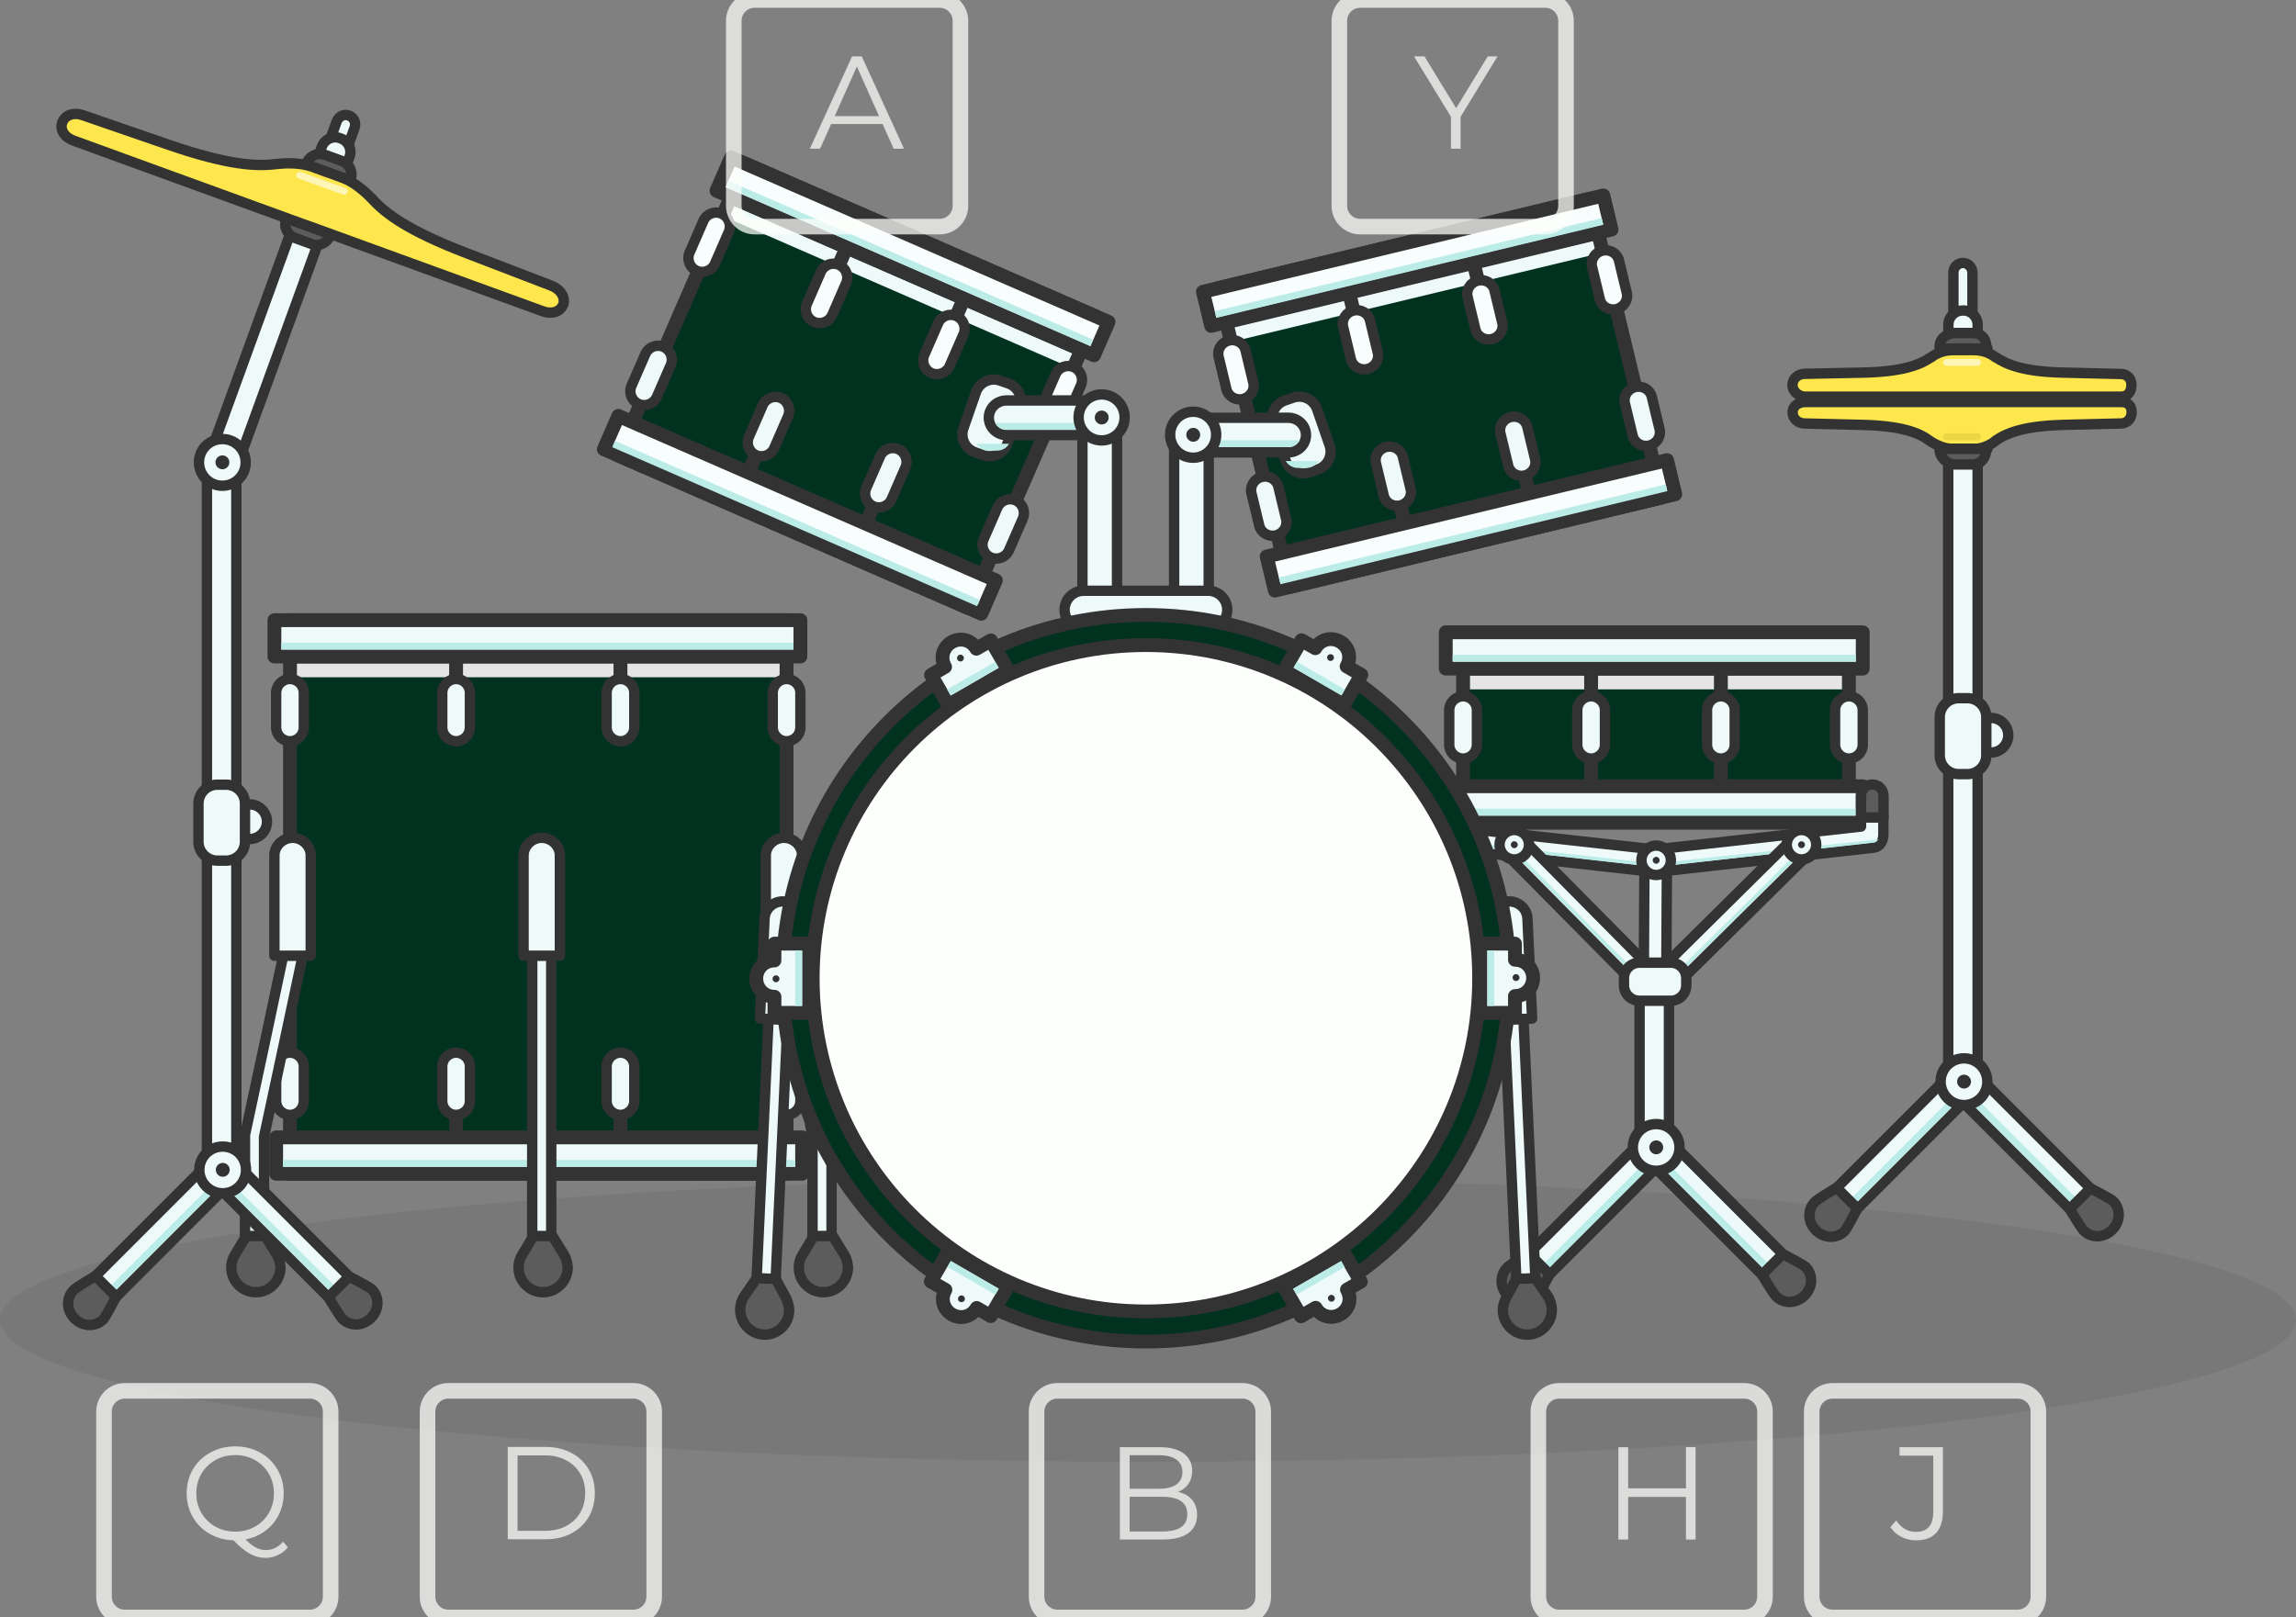 <svg width="1327" height="935" viewBox="0 0 1327 935" fill="none" xmlns="http://www.w3.org/2000/svg">
<rect x="0" y="0" width="1327" height="935" fill="#808080" stroke="none"/>
<g id="Drums">
<g id="Group">
<path id="Drum-Shadow" opacity="0.1" d="M1327 763C1327 808.345 1029.98 845 663.5 845C297.124 845 0 808.245 0 763C0 717.656 297.018 681 663.5 681C1029.88 680.9 1327 717.656 1327 763Z" fill="#333333"/>
<g id="Snare">
<g id="Snare-Drum">
<path id="Vector" d="M1068.6 365.5H845.6V475.5H1068.6V365.5Z" fill="#013220" stroke="#333333" stroke-width="8" stroke-miterlimit="10" stroke-linecap="round" stroke-linejoin="round"/>
<path id="Vector_2" d="M1064.6 394.5H849.6" stroke="#E5E5E5" stroke-width="8" stroke-miterlimit="10"/>
<g id="Group_2">
<path id="Vector_3" d="M853.6 430.5C853.6 434.9 850 438.5 845.6 438.5C841.2 438.5 837.6 434.9 837.6 430.5V410.5C837.6 406.1 841.2 402.5 845.6 402.5C850 402.5 853.6 406.1 853.6 410.5V430.5Z" fill="#EEFAF9" stroke="#333333" stroke-width="6" stroke-miterlimit="10" stroke-linecap="round" stroke-linejoin="round"/>
<path id="Vector_4" d="M1076.6 430.5C1076.6 434.9 1073 438.5 1068.6 438.5C1064.2 438.5 1060.6 434.9 1060.6 430.5V410.5C1060.6 406.1 1064.2 402.5 1068.6 402.5C1073 402.5 1076.6 406.1 1076.6 410.5V430.5Z" fill="#EEFAF9" stroke="#333333" stroke-width="6" stroke-miterlimit="10" stroke-linecap="round" stroke-linejoin="round"/>
<g id="Group_3">
<path id="Vector_5" d="M919.6 451.5V438.5" stroke="#333333" stroke-width="8" stroke-miterlimit="10" stroke-linecap="round" stroke-linejoin="round"/>
<path id="Vector_6" d="M919.6 402.5V389.5" stroke="#333333" stroke-width="8" stroke-miterlimit="10" stroke-linecap="round" stroke-linejoin="round"/>
<path id="Vector_7" d="M927.6 430.5C927.6 434.9 924 438.5 919.6 438.5C915.2 438.5 911.6 434.9 911.6 430.5V410.5C911.6 406.1 915.2 402.5 919.6 402.5C924 402.5 927.6 406.1 927.6 410.5V430.5Z" fill="#EEFAF9" stroke="#333333" stroke-width="6" stroke-miterlimit="10" stroke-linecap="round" stroke-linejoin="round"/>
</g>
<g id="Group_4">
<path id="Vector_8" d="M994.6 451.5V438.5" stroke="#333333" stroke-width="8" stroke-miterlimit="10" stroke-linecap="round" stroke-linejoin="round"/>
<path id="Vector_9" d="M994.6 402.5V389.5" stroke="#333333" stroke-width="8" stroke-miterlimit="10" stroke-linecap="round" stroke-linejoin="round"/>
<path id="Vector_10" d="M1002.6 430.5C1002.6 434.9 999 438.5 994.6 438.5C990.2 438.5 986.6 434.9 986.6 430.5V410.5C986.6 406.1 990.2 402.5 994.6 402.5C999 402.5 1002.6 406.1 1002.6 410.5V430.5Z" fill="#EEFAF9" stroke="#333333" stroke-width="6" stroke-miterlimit="10" stroke-linecap="round" stroke-linejoin="round"/>
</g>
</g>
<path id="Vector_11" d="M1076.6 365.5H835.6V386.5H1076.6V365.5Z" fill="#EEFAF9" stroke="#333333" stroke-width="8" stroke-miterlimit="10" stroke-linecap="round" stroke-linejoin="round"/>
<path id="Vector_12" d="M1076.6 454.5H835.6V475.5H1076.6V454.5Z" fill="#EEFAF9" stroke="#333333" stroke-width="8" stroke-miterlimit="10" stroke-linecap="round" stroke-linejoin="round"/>
<path id="Vector_13" d="M839.6 380.5H1072.6" stroke="#BCECE8" stroke-width="4" stroke-miterlimit="10"/>
<path id="Vector_14" d="M839.6 469.5H1072.6" stroke="#BCECE8" stroke-width="4" stroke-miterlimit="10"/>
</g>
<g id="Snare-Stand">
<path id="Vector_15" d="M964.6 567.5H947.6V662.5H964.6V567.5Z" fill="#EEFAF9" stroke="#333333" stroke-width="6" stroke-miterlimit="10" stroke-linecap="round" stroke-linejoin="round"/>
<g id="Group_5">
<g id="Group_6">
<path id="Vector_16" d="M1030 736.5C1026.6 739.9 1021.2 739.8 1017.9 736.4L951.2 669.7C947.8 666.3 947.7 661 951.1 657.6C954.5 654.2 959.9 654.3 963.2 657.7L1029.9 724.4C1033.2 727.7 1033.3 733.1 1030 736.5Z" fill="#EEFAF9" stroke="#333333" stroke-width="6" stroke-miterlimit="10" stroke-linecap="round" stroke-linejoin="round"/>
<path id="Vector_17" d="M1022 733.3L954.8 666.1" stroke="#BCECE8" stroke-width="4" stroke-miterlimit="10"/>
<path id="Vector_18" d="M1030.4 724.9L1018.4 736.9C1018.4 736.9 1024.8 747.7 1026.4 749.3C1031.1 754 1038.3 753.6 1043 748.9C1047.7 744.2 1048.1 737 1043.5 732.3C1041.9 730.9 1030.4 724.9 1030.4 724.9Z" fill="#5C5C5C" stroke="#333333" stroke-width="6" stroke-miterlimit="10" stroke-linecap="round" stroke-linejoin="round"/>
</g>
<g id="Group_7">
<path id="Vector_19" d="M884.1 736.2C880.7 732.8 880.8 727.4 884.2 724.1L950.9 657.4C954.3 654 959.6 653.9 963 657.3C966.4 660.7 966.3 666.1 962.9 669.4L896.2 736.1C892.8 739.5 887.4 739.6 884.1 736.2Z" fill="#EEFAF9" stroke="#333333" stroke-width="6" stroke-miterlimit="10" stroke-linecap="round" stroke-linejoin="round"/>
<path id="Vector_20" d="M892.3 733.3L957.1 668.4" stroke="#BCECE8" stroke-width="4" stroke-miterlimit="10"/>
<path id="Vector_21" d="M895.6 736.6L883.6 724.6C883.6 724.6 872.8 731 871.2 732.6C866.5 737.3 866.9 744.5 871.6 749.2C876.3 753.9 883.5 754.3 888.2 749.7C889.6 748.2 895.6 736.6 895.6 736.6Z" fill="#5C5C5C" stroke="#333333" stroke-width="6" stroke-miterlimit="10" stroke-linecap="round" stroke-linejoin="round"/>
</g>
<g id="Group_8">
<path id="Vector_22" d="M943.7 663.3C943.7 655.8 949.7 649.8 957.2 649.8C964.7 649.8 970.7 655.8 970.7 663.3C970.7 670.8 964.7 676.8 957.2 676.8C949.7 676.8 943.7 670.7 943.7 663.3Z" fill="#EEFAF9" stroke="#333333" stroke-width="6" stroke-miterlimit="10" stroke-linecap="round" stroke-linejoin="round"/>
<path id="Vector_23" d="M959.6 660C957.8 658.7 955.3 659.1 954 660.9C952.7 662.7 953.1 665.2 954.9 666.5C956.7 667.8 959.2 667.4 960.5 665.6C961.8 663.8 961.4 661.3 959.6 660Z" fill="#333333"/>
</g>
</g>
<g id="Group_9">
<g id="Group_10">
<g id="Group_11">
<path id="Vector_24" d="M836.6 460.1C836.6 456.4 833.8 453.5 830.1 453.5C826.4 453.5 823.6 456.5 823.6 460.1V472.5H836.6V460.1Z" fill="#5C5C5C" stroke="#333333" stroke-width="6" stroke-miterlimit="10" stroke-linecap="round" stroke-linejoin="round"/>
<path id="Vector_25" d="M836.6 477.8V472.5H823.6V482.5C823.6 486.1 826.1 489.6 829.7 490L952 503.6L953.2 490.7L836.6 477.8Z" fill="#EEFAF9" stroke="#333333" stroke-width="6" stroke-miterlimit="10" stroke-linecap="round" stroke-linejoin="round"/>
<path id="Vector_26" d="M830.4 487.1L949.2 500.4L949.4 498.4L827.8 484.8C828.2 486 829.2 486.9 830.4 487.1Z" fill="#BCECE8"/>
</g>
<g id="Group_12">
<path id="Vector_27" d="M1088.6 472.5H1075.6V477.8L960.9 490.6L962.5 503.5L1083 490C1086.6 489.6 1088.5 486 1088.5 482.5V472.5H1088.6Z" fill="#EEFAF9" stroke="#333333" stroke-width="6" stroke-miterlimit="10" stroke-linecap="round" stroke-linejoin="round"/>
<path id="Vector_28" d="M965.1 498.2L965.3 500.2L1083.1 487.1C1084.2 487 1085 486.2 1085.6 485.2L965.1 498.2Z" fill="#BCECE8"/>
<path id="Vector_29" d="M1088.6 460.1C1088.6 456.4 1085.8 453.5 1082.1 453.5C1078.4 453.5 1075.6 456.5 1075.6 460.1V472.5H1088.6V460.1Z" fill="#5C5C5C" stroke="#333333" stroke-width="6" stroke-miterlimit="10" stroke-linecap="round" stroke-linejoin="round"/>
</g>
</g>
<g id="Group_13">
<g id="Group_14">
<path id="Vector_30" d="M963.436 497.554L950.436 497.48L950.007 572.48L963.007 572.554L963.436 497.554Z" fill="#EEFAF9" stroke="#333333" stroke-width="6" stroke-miterlimit="10" stroke-linecap="round" stroke-linejoin="round"/>
<path id="Vector_31" d="M957.2 505.8C961.894 505.8 965.7 501.994 965.7 497.3C965.7 492.606 961.894 488.8 957.2 488.8C952.506 488.8 948.7 492.606 948.7 497.3C948.7 501.994 952.506 505.8 957.2 505.8Z" fill="#EEFAF9" stroke="#333333" stroke-width="6" stroke-miterlimit="10" stroke-linecap="round" stroke-linejoin="round"/>
<path id="Vector_32" d="M957.2 499.3C958.305 499.3 959.2 498.405 959.2 497.3C959.2 496.195 958.305 495.3 957.2 495.3C956.095 495.3 955.2 496.195 955.2 497.3C955.2 498.405 956.095 499.3 957.2 499.3Z" fill="#333333"/>
</g>
<g id="Group_15">
<path id="Vector_33" d="M1045 485.1C1042.5 482.5 1038.4 482.5 1035.8 485L952 567.9L961.1 577.1L1044.9 494.2C1047.5 491.7 1047.5 487.6 1045 485.1Z" fill="#EEFAF9" stroke="#333333" stroke-width="6" stroke-miterlimit="10" stroke-linecap="round" stroke-linejoin="round"/>
<path id="Vector_34" d="M1035.5 497.5L970.8 561.5" stroke="#BCECE8" stroke-width="2" stroke-miterlimit="10"/>
<path id="Vector_35" d="M1041.2 496.8C1045.89 496.8 1049.7 492.994 1049.7 488.3C1049.7 483.606 1045.89 479.8 1041.2 479.8C1036.51 479.8 1032.7 483.606 1032.7 488.3C1032.7 492.994 1036.51 496.8 1041.2 496.8Z" fill="#EEFAF9" stroke="#333333" stroke-width="6" stroke-miterlimit="10" stroke-linecap="round" stroke-linejoin="round"/>
<path id="Vector_36" d="M1041.2 490.3C1042.3 490.3 1043.2 489.405 1043.2 488.3C1043.2 487.195 1042.3 486.3 1041.2 486.3C1040.1 486.3 1039.2 487.195 1039.2 488.3C1039.2 489.405 1040.1 490.3 1041.2 490.3Z" fill="#333333"/>
</g>
<g id="Group_16">
<path id="Vector_37" d="M870.3 484.1C867.7 486.6 867.7 490.7 870.2 493.3L953.1 577.1L962.3 568L879.4 484.2C877 481.6 872.9 481.6 870.3 484.1Z" fill="#EEFAF9" stroke="#333333" stroke-width="6" stroke-miterlimit="10" stroke-linecap="round" stroke-linejoin="round"/>
<path id="Vector_38" d="M874.4 491.5L943.7 561.5" stroke="#BCECE8" stroke-width="2" stroke-miterlimit="10"/>
<path id="Vector_39" d="M875.2 496.8C879.894 496.8 883.7 492.994 883.7 488.3C883.7 483.606 879.894 479.8 875.2 479.8C870.506 479.8 866.7 483.606 866.7 488.3C866.7 492.994 870.506 496.8 875.2 496.8Z" fill="#EEFAF9" stroke="#333333" stroke-width="6" stroke-miterlimit="10" stroke-linecap="round" stroke-linejoin="round"/>
<path id="Vector_40" d="M875.2 490.3C876.305 490.3 877.2 489.405 877.2 488.3C877.2 487.195 876.305 486.3 875.2 486.3C874.095 486.3 873.2 487.195 873.2 488.3C873.2 489.405 874.095 490.3 875.2 490.3Z" fill="#333333"/>
</g>
</g>
<path id="Vector_41" d="M974.6 569.6C974.6 574.5 970.6 578.5 965.7 578.5H947.5C942.6 578.5 938.6 574.5 938.6 569.6V565.4C938.6 560.5 942.6 556.5 947.5 556.5H965.7C970.6 556.5 974.6 560.5 974.6 565.4V569.6Z" fill="#EEFAF9" stroke="#333333" stroke-width="6" stroke-miterlimit="10" stroke-linecap="round" stroke-linejoin="round"/>
</g>
</g>
</g>
<g id="Floor-Tom">
<g id="Floor-Tom-Drum">
<path id="Vector_42" d="M454.6 358.5H167.6V678.5H454.6V358.5Z" fill="#013220" stroke="#333333" stroke-width="8" stroke-miterlimit="10" stroke-linecap="round" stroke-linejoin="round"/>
<path id="Vector_43" d="M450.6 387.5H171.6" stroke="#E5E5E5" stroke-width="8" stroke-miterlimit="10"/>
<g id="Group_17">
<g id="Group_18">
<path id="Vector_44" d="M175.6 420.5C175.6 424.9 172 428.5 167.6 428.5C163.2 428.5 159.6 424.9 159.6 420.5V400.5C159.6 396.1 163.2 392.5 167.6 392.5C172 392.5 175.6 396.1 175.6 400.5V420.5Z" fill="#EEFAF9" stroke="#333333" stroke-width="6" stroke-miterlimit="10" stroke-linecap="round" stroke-linejoin="round"/>
<path id="Vector_45" d="M462.6 420.5C462.6 424.9 459 428.5 454.6 428.5C450.2 428.5 446.6 424.9 446.6 420.5V400.5C446.6 396.1 450.2 392.5 454.6 392.5C459 392.5 462.6 396.1 462.6 400.5V420.5Z" fill="#EEFAF9" stroke="#333333" stroke-width="6" stroke-miterlimit="10" stroke-linecap="round" stroke-linejoin="round"/>
<g id="Group_19">
<path id="Vector_46" d="M263.6 392.5V379.5" stroke="#333333" stroke-width="8" stroke-miterlimit="10" stroke-linecap="round" stroke-linejoin="round"/>
<path id="Vector_47" d="M271.6 420.5C271.6 424.9 268 428.5 263.6 428.5C259.2 428.5 255.6 424.9 255.6 420.5V400.5C255.6 396.1 259.2 392.5 263.6 392.5C268 392.5 271.6 396.1 271.6 400.5V420.5Z" fill="#EEFAF9" stroke="#333333" stroke-width="6" stroke-miterlimit="10" stroke-linecap="round" stroke-linejoin="round"/>
</g>
<g id="Group_20">
<path id="Vector_48" d="M358.6 392.5V379.5" stroke="#333333" stroke-width="8" stroke-miterlimit="10" stroke-linecap="round" stroke-linejoin="round"/>
<path id="Vector_49" d="M366.6 420.5C366.6 424.9 363 428.5 358.6 428.5C354.2 428.5 350.6 424.9 350.6 420.5V400.5C350.6 396.1 354.2 392.5 358.6 392.5C363 392.5 366.6 396.1 366.6 400.5V420.5Z" fill="#EEFAF9" stroke="#333333" stroke-width="6" stroke-miterlimit="10" stroke-linecap="round" stroke-linejoin="round"/>
</g>
</g>
<path id="Vector_50" d="M462.6 358.5H158.6V379.5H462.6V358.5Z" fill="#EEFAF9" stroke="#333333" stroke-width="8" stroke-miterlimit="10" stroke-linecap="round" stroke-linejoin="round"/>
<path id="Vector_51" d="M162.6 373.5H458.6" stroke="#BCECE8" stroke-width="4" stroke-miterlimit="10"/>
</g>
<g id="Group_21">
<g id="Group_22">
<path id="Vector_52" d="M462.6 636.5C462.6 640.9 459 644.5 454.6 644.5C450.2 644.5 446.6 640.9 446.6 636.5V616.5C446.6 612.1 450.2 608.5 454.6 608.5C459 608.5 462.6 612.1 462.6 616.5V636.5Z" fill="#EEFAF9" stroke="#333333" stroke-width="6" stroke-miterlimit="10" stroke-linecap="round" stroke-linejoin="round"/>
<path id="Vector_53" d="M175.6 636.5C175.6 640.9 172 644.5 167.6 644.5C163.2 644.5 159.6 640.9 159.6 636.5V616.5C159.6 612.1 163.2 608.5 167.6 608.5C172 608.5 175.6 612.1 175.6 616.5V636.5Z" fill="#EEFAF9" stroke="#333333" stroke-width="6" stroke-miterlimit="10" stroke-linecap="round" stroke-linejoin="round"/>
<g id="Group_23">
<path id="Vector_54" d="M358.6 644.5V657.5" stroke="#333333" stroke-width="8" stroke-miterlimit="10" stroke-linecap="round" stroke-linejoin="round"/>
<path id="Vector_55" d="M366.6 636.5C366.6 640.9 363 644.5 358.6 644.5C354.2 644.5 350.6 640.9 350.6 636.5V616.5C350.6 612.1 354.2 608.5 358.6 608.5C363 608.5 366.6 612.1 366.6 616.5V636.5Z" fill="#EEFAF9" stroke="#333333" stroke-width="6" stroke-miterlimit="10" stroke-linecap="round" stroke-linejoin="round"/>
</g>
<g id="Group_24">
<path id="Vector_56" d="M263.6 644.5V657.5" stroke="#333333" stroke-width="8" stroke-miterlimit="10" stroke-linecap="round" stroke-linejoin="round"/>
<path id="Vector_57" d="M271.6 636.5C271.6 640.9 268 644.5 263.6 644.5C259.2 644.5 255.6 640.9 255.6 636.5V616.5C255.6 612.1 259.2 608.5 263.6 608.5C268 608.5 271.6 612.1 271.6 616.5V636.5Z" fill="#EEFAF9" stroke="#333333" stroke-width="6" stroke-miterlimit="10" stroke-linecap="round" stroke-linejoin="round"/>
</g>
</g>
<path id="Vector_58" d="M463.6 657.5H159.6V678.5H463.6V657.5Z" fill="#EEFAF9" stroke="#333333" stroke-width="8" stroke-miterlimit="10" stroke-linecap="round" stroke-linejoin="round"/>
<path id="Vector_59" d="M163.6 672.5H459.6" stroke="#BCECE8" stroke-width="4" stroke-miterlimit="10"/>
</g>
</g>
<g id="Floor-Tom-Legs">
<g id="Group_25">
<path id="Vector_60" d="M152.9 603.3L141.6 656V732.2C141.6 735.3 144 737.9 147.1 737.9C150.2 737.9 152.6 735.4 152.6 732.2V657.2L163.9 604.5L175.1 551.8L178.7 535.2L167.8 533L152.9 603.3Z" fill="#EEFAF9" stroke="#333333" stroke-width="6" stroke-miterlimit="10" stroke-linecap="round" stroke-linejoin="round"/>
<path id="Vector_61" d="M160.1 725.5L153.3 714.5H142.3L135.7 725.5C134.4 727.5 133.7 730.1 133.7 732.8C133.7 740.6 140 747 147.9 747C155.8 747 162.1 740.4 162.1 732.6C161.9 730.1 161.3 727.5 160.1 725.5Z" fill="#5C5C5C" stroke="#333333" stroke-width="6" stroke-miterlimit="10" stroke-linecap="round" stroke-linejoin="round"/>
<path id="Vector_62" d="M179.6 494.5C179.6 488.9 174.7 484.3 169.1 484.3C163.5 484.3 158.6 488.9 158.6 494.5V552.5H179.6V494.5Z" fill="#EEFAF9" stroke="#333333" stroke-width="6" stroke-miterlimit="10" stroke-linecap="round" stroke-linejoin="round"/>
</g>
<g id="Group_26">
<path id="Vector_63" d="M307.6 732.2C307.6 735.3 310 737.9 313.1 737.9C316.2 737.9 318.6 735.4 318.6 732.2V550.5H307.6V732.2Z" fill="#EEFAF9" stroke="#333333" stroke-width="6" stroke-miterlimit="10" stroke-linecap="round" stroke-linejoin="round"/>
<path id="Vector_64" d="M326.1 725.5L319.3 714.5H308.3L301.7 725.5C300.4 727.5 299.7 730.1 299.7 732.8C299.7 740.6 306 747 313.9 747C321.8 747 328.1 740.4 328.1 732.6C327.9 730.1 327.3 727.5 326.1 725.5Z" fill="#5C5C5C" stroke="#333333" stroke-width="6" stroke-miterlimit="10" stroke-linecap="round" stroke-linejoin="round"/>
<path id="Vector_65" d="M323.6 494.5C323.6 488.9 318.7 484.3 313.1 484.3C307.5 484.3 302.6 488.9 302.6 494.5V552.5H323.6V494.5Z" fill="#EEFAF9" stroke="#333333" stroke-width="6" stroke-miterlimit="10" stroke-linecap="round" stroke-linejoin="round"/>
</g>
<g id="Group_27">
<path id="Vector_66" d="M470.2 603.3L456 532.8L445.3 535L448.7 551.6L459.2 604.3L469.6 657V732C469.6 735.1 472 737.7 475.1 737.7C478.2 737.7 480.6 735.2 480.6 732V655.8L470.2 603.3Z" fill="#EEFAF9" stroke="#333333" stroke-width="6" stroke-miterlimit="10" stroke-linecap="round" stroke-linejoin="round"/>
<path id="Vector_67" d="M488.1 725.5L481.3 714.5H470.3L463.7 725.5C462.4 727.5 461.7 730.1 461.7 732.8C461.7 740.6 468 747 475.9 747C483.8 747 490.1 740.4 490.1 732.6C489.9 730.1 489.3 727.5 488.1 725.5Z" fill="#5C5C5C" stroke="#333333" stroke-width="6" stroke-miterlimit="10" stroke-linecap="round" stroke-linejoin="round"/>
<path id="Vector_68" d="M442.6 494.5C442.6 488.9 447.5 484.3 453.1 484.3C458.7 484.3 463.6 488.9 463.6 494.5V552.5H442.6V494.5Z" fill="#EEFAF9" stroke="#333333" stroke-width="6" stroke-miterlimit="10" stroke-linecap="round" stroke-linejoin="round"/>
</g>
</g>
</g>
<g id="Hi-Hat">
<g id="Hi-Hat-Stand-Top">
<path id="Vector_69" d="M1140 275.5V157.7C1140 154.6 1137.6 152 1134.5 152C1131.4 152 1129 154.5 1129 157.7V275.5H1140Z" fill="#EEFAF9" stroke="#333333" stroke-width="6" stroke-miterlimit="10" stroke-linecap="round" stroke-linejoin="round"/>
<path id="Vector_70" d="M1143 425.3C1143 429.9 1139.3 433.5 1134.8 433.5H1134.3C1129.7 433.5 1126.1 429.8 1126.1 425.3V187.7C1126.1 183.1 1129.8 179.5 1134.3 179.5H1134.8C1139.4 179.5 1143 183.2 1143 187.7V425.3Z" fill="#EEFAF9" stroke="#333333" stroke-width="6" stroke-miterlimit="10" stroke-linecap="round" stroke-linejoin="round"/>
<path id="Vector_71" d="M1140 226.5H1129V304.5H1140V226.5Z" fill="#BCECE8"/>
<path id="Vector_72" d="M1148.7 201.5C1148.7 200.5 1148 200.9 1148 200.8V200.3C1148 195.7 1145 192.5 1140.4 192.5H1129.9C1125.3 192.5 1121 195.7 1121 200.3V200.8C1121 200.9 1121.7 200.5 1121.7 201.5H1148.7Z" fill="#5C5C5C" stroke="#333333" stroke-width="6" stroke-miterlimit="10" stroke-linecap="round" stroke-linejoin="round"/>
<g id="Hi-Hat-Top">
<path id="Vector_73" d="M1225.8 216.2L1192.8 215.4C1169.8 214.9 1160 210.9 1153.3 206.4L1153.4 206.6C1149.9 203.8 1145.5 202.4 1140.7 202.4C1139.2 202.4 1134.8 202.4 1134.8 202.4C1134.8 202.4 1130.4 202.4 1128.9 202.4C1124.1 202.4 1119.6 203.8 1116.1 206.6V206.5C1109.5 211 1099.5 214.9 1076.5 215.4L1043 216.1C1039.3 216.1 1036 218.8 1036 222.5V222.6C1036 226.3 1039.6 229.3 1043.3 229.3H1134.7H1226.1C1229.8 229.3 1231.9 226.3 1231.9 222.6V222.5C1232 219 1229.5 216.2 1225.8 216.2Z" fill="#FDE74C" stroke="#333333" stroke-width="6" stroke-miterlimit="10" stroke-linecap="round" stroke-linejoin="round"/>
<path id="Vector_74" d="M1125 209.5H1143" stroke="#FEF5B7" stroke-width="4" stroke-miterlimit="10" stroke-linecap="round" stroke-linejoin="round"/>
</g>
</g>
<g id="Hi-Hat-Bottom">
<path id="Vector_75" d="M1043 244.8L1075.8 245.6C1098.8 246.1 1109 250.1 1115 254.6C1119 257.4 1124 259.5 1128.8 259.5C1130.3 259.5 1134.7 259.5 1134.7 259.5C1134.7 259.5 1139.1 259.5 1140.6 259.5C1145.4 259.5 1149.9 257.6 1153.4 254.8V254.7C1160 250.2 1170 246.2 1193 245.6L1225.8 244.8C1229.5 244.8 1232 242 1232 238.3V238.2C1232 234.5 1229.8 232.4 1226.2 232.4H1134.8H1043.4C1039.7 232.4 1036.1 234.5 1036.1 238.2V238.3C1036 242.1 1039.3 244.8 1043 244.8Z" fill="#FDE74C" stroke="#333333" stroke-width="6" stroke-miterlimit="10" stroke-linecap="round" stroke-linejoin="round"/>
<path id="Vector_76" opacity="0.3" d="M1125 252.5H1143" stroke="#BEAD39" stroke-width="4" stroke-miterlimit="10" stroke-linecap="round" stroke-linejoin="round"/>
</g>
<g id="Hi-Hat-Stand">
<path id="Vector_77" d="M1143 259.5H1126V626.5H1143V259.5Z" fill="#EEFAF9" stroke="#333333" stroke-width="6" stroke-miterlimit="10" stroke-linecap="round" stroke-linejoin="round"/>
<g id="Group_28">
<g id="Group_29">
<path id="Vector_78" d="M1207.8 698.5C1204.4 701.9 1199 701.8 1195.7 698.4L1129 631.7C1125.6 628.3 1125.5 623 1128.9 619.6C1132.3 616.2 1137.7 616.3 1141 619.7L1207.7 686.4C1211.1 689.7 1211.2 695.1 1207.8 698.5Z" fill="#EEFAF9" stroke="#333333" stroke-width="6" stroke-miterlimit="10" stroke-linecap="round" stroke-linejoin="round"/>
<path id="Vector_79" d="M1199.9 695.3L1132.7 628.1" stroke="#BCECE8" stroke-width="4" stroke-miterlimit="10"/>
<path id="Vector_80" d="M1208.2 686.9L1196.2 698.9C1196.2 698.9 1202.6 709.7 1204.2 711.3C1208.9 716 1216.1 715.6 1220.8 710.9C1225.5 706.2 1225.9 699 1221.3 694.3C1219.8 692.9 1208.2 686.9 1208.2 686.9Z" fill="#5C5C5C" stroke="#333333" stroke-width="6" stroke-miterlimit="10" stroke-linecap="round" stroke-linejoin="round"/>
</g>
<g id="Group_30">
<path id="Vector_81" d="M1062 698.2C1058.6 694.8 1058.7 689.4 1062.1 686.1L1128.8 619.4C1132.2 616 1137.5 615.9 1140.9 619.3C1144.3 622.7 1144.2 628.1 1140.8 631.4L1074.1 698.1C1070.7 701.5 1065.3 701.6 1062 698.2Z" fill="#EEFAF9" stroke="#333333" stroke-width="6" stroke-miterlimit="10" stroke-linecap="round" stroke-linejoin="round"/>
<path id="Vector_82" d="M1070.2 695.3L1135 630.4" stroke="#BCECE8" stroke-width="4" stroke-miterlimit="10"/>
<path id="Vector_83" d="M1073.5 698.6L1061.5 686.6C1061.5 686.6 1050.7 693 1049.1 694.6C1044.4 699.3 1044.8 706.5 1049.5 711.2C1054.2 715.9 1061.4 716.3 1066.1 711.7C1067.5 710.2 1073.5 698.6 1073.5 698.6Z" fill="#5C5C5C" stroke="#333333" stroke-width="6" stroke-miterlimit="10" stroke-linecap="round" stroke-linejoin="round"/>
</g>
<g id="Group_31">
<path id="Vector_84" d="M1121.6 625.3C1121.6 617.8 1127.6 611.8 1135.1 611.8C1142.6 611.8 1148.6 617.8 1148.6 625.3C1148.6 632.8 1142.6 638.8 1135.1 638.8C1127.6 638.8 1121.6 632.7 1121.6 625.3Z" fill="#EEFAF9" stroke="#333333" stroke-width="6" stroke-miterlimit="10" stroke-linecap="round" stroke-linejoin="round"/>
<path id="Vector_85" d="M1137.5 622C1135.7 620.7 1133.2 621.1 1131.9 622.9C1130.6 624.7 1131 627.2 1132.8 628.5C1134.6 629.8 1137.1 629.4 1138.4 627.6C1139.7 625.8 1139.3 623.3 1137.5 622Z" fill="#333333"/>
</g>
</g>
<g id="Group_32">
<path id="Vector_86" d="M1150.7 435C1156.22 435 1160.7 430.523 1160.7 425C1160.7 419.477 1156.22 415 1150.7 415C1145.18 415 1140.7 419.477 1140.7 425C1140.7 430.523 1145.18 435 1150.7 435Z" fill="#EEFAF9" stroke="#333333" stroke-width="6" stroke-miterlimit="10" stroke-linecap="round" stroke-linejoin="round"/>
<path id="Vector_87" d="M1148 436.6C1148 442.6 1143.1 447.5 1137.1 447.5H1132C1126 447.5 1121.1 442.6 1121.1 436.6V414.5C1121.1 408.5 1126 403.6 1132 403.6H1137.1C1143.1 403.6 1148 408.5 1148 414.5V436.6Z" fill="#EEFAF9" stroke="#333333" stroke-width="6" stroke-miterlimit="10" stroke-linecap="round" stroke-linejoin="round"/>
</g>
<path id="Vector_88" d="M1121.7 259.5C1121.7 259.5 1121 259.2 1121 259.3V259.8C1121 264.4 1125.4 268.5 1129.9 268.5H1140.4C1145 268.5 1148 264.3 1148 259.8V259.3C1148 259.2 1148.7 259.5 1148.7 259.5H1121.7Z" fill="#5C5C5C" stroke="#333333" stroke-width="6" stroke-miterlimit="10" stroke-linecap="round" stroke-linejoin="round"/>
</g>
</g>
<g id="Main-Kit">
<g id="Toms">
<g id="Tom-Rack">
<path id="Vector_89" d="M635.6 241.3C641.2 241.3 645.6 245.9 645.6 251.5V352.5C645.6 358.5 625.6 358.5 625.6 352.5V251.5C625.6 245.9 630 241.3 635.6 241.3Z" fill="#EEFAF9" stroke="#333333" stroke-width="6" stroke-miterlimit="10" stroke-linecap="round" stroke-linejoin="round"/>
<path id="Vector_90" d="M678.6 352.5V251.5C678.6 245.9 683 241.3 688.6 241.3C694.2 241.3 698.6 245.9 698.6 251.5V352.5C698.6 358.1 678.6 358.1 678.6 352.5Z" fill="#EEFAF9" stroke="#333333" stroke-width="6" stroke-miterlimit="10" stroke-linecap="round" stroke-linejoin="round"/>
<path id="Vector_91" d="M709.3 352.5C709.3 358.6 704.4 363.5 698.3 363.5H626.3C620.2 363.5 615.3 358.6 615.3 352.5C615.3 346.4 620.2 341.5 626.3 341.5H698.3C704.4 341.5 709.3 346.4 709.3 352.5Z" fill="#EEFAF9" stroke="#333333" stroke-width="6" stroke-miterlimit="10" stroke-linecap="round" stroke-linejoin="round"/>
</g>
<g id="Tom-Left-All">
<g id="Tom-Left-Drum">
<path id="Vector_92" d="M633.362 182.9L430.771 94.596L357.25 263.27L559.842 351.574L633.362 182.9Z" fill="#013220" stroke="#333333" stroke-width="8" stroke-miterlimit="10" stroke-linecap="round" stroke-linejoin="round"/>
<path id="Vector_93" d="M422.85 122.779L618.108 207.886" stroke="#EEFAF9" stroke-width="8" stroke-miterlimit="10"/>
<g id="Group_33">
<g id="Group_34">
<path id="Vector_94" d="M413.214 152.395C411.455 156.429 406.717 158.291 402.683 156.532C398.65 154.774 396.788 150.036 398.546 146.002L406.538 127.668C408.296 123.635 413.034 121.773 417.068 123.531C421.101 125.289 422.963 130.028 421.205 134.061L413.214 152.395Z" fill="#F8FDFD" stroke="#333333" stroke-width="6" stroke-miterlimit="10" stroke-linecap="round" stroke-linejoin="round"/>
<path id="Vector_95" d="M616.722 241.099C614.964 245.133 610.225 246.994 606.192 245.236C602.158 243.478 600.296 238.74 602.055 234.706L610.046 216.372C611.804 212.338 616.543 210.477 620.576 212.235C624.61 213.993 626.471 218.732 624.713 222.765L616.722 241.099Z" fill="#F8FDFD" stroke="#333333" stroke-width="6" stroke-miterlimit="10" stroke-linecap="round" stroke-linejoin="round"/>
<g id="Group_35">
<path id="Vector_96" d="M484.904 153.099L490.098 141.182" stroke="#333333" stroke-width="8" stroke-miterlimit="10" stroke-linecap="round" stroke-linejoin="round"/>
<path id="Vector_97" d="M481.05 181.963C479.292 185.997 474.553 187.858 470.519 186.1C466.486 184.342 464.624 179.604 466.382 175.57L474.374 157.236C476.132 153.203 480.87 151.341 484.904 153.099C488.937 154.857 490.799 159.596 489.041 163.629L481.05 181.963Z" fill="#F8FDFD" stroke="#333333" stroke-width="6" stroke-miterlimit="10" stroke-linecap="round" stroke-linejoin="round"/>
</g>
<g id="Group_36">
<path id="Vector_98" d="M552.74 182.667L557.934 170.75" stroke="#333333" stroke-width="8" stroke-miterlimit="10" stroke-linecap="round" stroke-linejoin="round"/>
<path id="Vector_99" d="M548.886 211.531C547.128 215.565 542.389 217.426 538.356 215.668C534.322 213.91 532.46 209.172 534.218 205.138L542.21 186.804C543.968 182.771 548.706 180.909 552.74 182.667C556.773 184.425 558.635 189.164 556.877 193.197L548.886 211.531Z" fill="#F8FDFD" stroke="#333333" stroke-width="6" stroke-miterlimit="10" stroke-linecap="round" stroke-linejoin="round"/>
</g>
</g>
<path id="Vector_100" d="M640.696 186.097L422.52 91L414.129 110.251L632.305 205.348L640.696 186.097Z" fill="#F8FDFD" stroke="#333333" stroke-width="8" stroke-miterlimit="10" stroke-linecap="round" stroke-linejoin="round"/>
<path id="Vector_101" d="M631.036 198.249L420.194 106.349" stroke="#BCECE8" stroke-width="4" stroke-miterlimit="10"/>
</g>
<g id="Group_37">
<g id="Group_38">
<path id="Vector_102" d="M583.158 318.102C581.4 322.136 576.662 323.997 572.628 322.239C568.595 320.481 566.733 315.743 568.491 311.709L576.482 293.375C578.24 289.342 582.979 287.48 587.012 289.238C591.046 290.996 592.908 295.735 591.15 299.768L583.158 318.102Z" fill="#EEFAF9" stroke="#333333" stroke-width="6" stroke-miterlimit="10" stroke-linecap="round" stroke-linejoin="round"/>
<path id="Vector_103" d="M379.65 229.398C377.892 233.432 373.153 235.294 369.12 233.536C365.086 231.777 363.225 227.039 364.983 223.005L372.974 204.671C374.732 200.638 379.471 198.776 383.504 200.534C387.538 202.292 389.399 207.031 387.641 211.064L379.65 229.398Z" fill="#EEFAF9" stroke="#333333" stroke-width="6" stroke-miterlimit="10" stroke-linecap="round" stroke-linejoin="round"/>
<g id="Group_39">
<path id="Vector_104" d="M504.792 292.671L499.598 304.589" stroke="#333333" stroke-width="8" stroke-miterlimit="10" stroke-linecap="round" stroke-linejoin="round"/>
<path id="Vector_105" d="M515.322 288.534C513.564 292.568 508.825 294.43 504.792 292.671C500.758 290.913 498.897 286.175 500.655 282.141L508.646 263.807C510.404 259.774 515.143 257.912 519.176 259.67C523.21 261.428 525.072 266.167 523.313 270.2L515.322 288.534Z" fill="#EEFAF9" stroke="#333333" stroke-width="6" stroke-miterlimit="10" stroke-linecap="round" stroke-linejoin="round"/>
</g>
<g id="Group_40">
<path id="Vector_106" d="M436.956 263.103L431.762 275.021" stroke="#333333" stroke-width="8" stroke-miterlimit="10" stroke-linecap="round" stroke-linejoin="round"/>
<path id="Vector_107" d="M447.486 258.966C445.728 263 440.989 264.862 436.956 263.103C432.922 261.345 431.061 256.607 432.819 252.573L440.81 234.239C442.568 230.206 447.307 228.344 451.34 230.102C455.374 231.86 457.235 236.599 455.477 240.632L447.486 258.966Z" fill="#EEFAF9" stroke="#333333" stroke-width="6" stroke-miterlimit="10" stroke-linecap="round" stroke-linejoin="round"/>
</g>
</g>
<path id="Vector_108" d="M575.566 335.52L357.391 240.423L349 259.674L567.176 354.77L575.566 335.52Z" fill="#F8FDFD" stroke="#333333" stroke-width="8" stroke-miterlimit="10" stroke-linecap="round" stroke-linejoin="round"/>
<path id="Vector_109" d="M565.507 348.589L354.665 256.688" stroke="#BCECE8" stroke-width="4" stroke-miterlimit="10"/>
</g>
</g>
<g id="Group_41">
<path id="Vector_110" d="M582.226 256.404C580.256 262.071 574.019 265.09 568.352 263.12L563.534 261.446C557.867 259.476 554.847 253.238 556.818 247.571L564.074 226.696C566.044 221.029 572.281 218.01 577.949 219.98L582.766 221.654C588.433 223.624 591.453 229.862 589.483 235.529L582.226 256.404Z" fill="#EEFAF9" stroke="#333333" stroke-width="6" stroke-miterlimit="10" stroke-linecap="round" stroke-linejoin="round"/>
<path id="Vector_111" d="M583.2 256.5H564.3C565.7 258.9 568.2 260.5 571.2 260.5H576.3C579.3 260.5 581.9 258.9 583.2 256.5Z" fill="#BCECE8"/>
<path id="Vector_112" d="M581.8 251.5H635.6C641.6 251.5 646.3 247.1 646.3 241.5C646.3 235.9 642.2 231.5 636.6 231.5H636.7H581.7C576.1 231.5 571.5 235.9 571.5 241.5C571.6 247.1 576.1 251.5 581.8 251.5Z" fill="#EEFAF9" stroke="#333333" stroke-width="6" stroke-miterlimit="10" stroke-linecap="round" stroke-linejoin="round"/>
<path id="Vector_113" d="M643 244.5H575.2C576.3 246.9 578.8 248.5 581.7 248.5H636.1H636.2C639.4 248.5 641.9 246.9 643 244.5Z" fill="#BCECE8"/>
<path id="Vector_114" d="M636.7 254.6C644.045 254.6 650 248.645 650 241.3C650 233.955 644.045 228 636.7 228C629.355 228 623.4 233.955 623.4 241.3C623.4 248.645 629.355 254.6 636.7 254.6Z" fill="#EEFAF9" stroke="#333333" stroke-width="6" stroke-miterlimit="10" stroke-linecap="round" stroke-linejoin="round"/>
<path id="Vector_115" d="M639.1 238.1C637.3 236.8 634.8 237.2 633.5 239C632.2 240.8 632.6 243.3 634.4 244.6C636.2 245.9 638.7 245.5 640 243.7C641.3 241.9 640.9 239.4 639.1 238.1Z" fill="#333333"/>
</g>
</g>
<g id="Tom-Right-All">
<g id="Tom-Right-Drum">
<path id="Vector_116" d="M918.884 114.85L704.018 166.559L745.587 339.293L960.453 287.585L918.884 114.85Z" fill="#013220" stroke="#333333" stroke-width="8" stroke-miterlimit="10" stroke-linecap="round" stroke-linejoin="round"/>
<path id="Vector_117" d="M714.459 192.847L921.546 143.011" stroke="#EEFAF9" stroke-width="8" stroke-miterlimit="10"/>
<g id="Group_42">
<g id="Group_43">
<path id="Vector_118" d="M724.379 221.247C725.373 225.378 722.686 229.6 718.408 230.629C714.131 231.659 709.817 229.122 708.823 224.991L704.305 206.216C703.311 202.085 705.997 197.863 710.275 196.834C714.553 195.804 718.867 198.341 719.861 202.472L724.379 221.247Z" fill="#F8FDFD" stroke="#333333" stroke-width="6" stroke-miterlimit="10" stroke-linecap="round" stroke-linejoin="round"/>
<path id="Vector_119" d="M940.217 169.305C941.211 173.436 938.524 177.658 934.246 178.687C929.968 179.717 925.655 177.179 924.661 173.049L920.143 154.273C919.149 150.143 921.835 145.921 926.113 144.891C930.391 143.862 934.704 146.399 935.698 150.53L940.217 169.305Z" fill="#F8FDFD" stroke="#333333" stroke-width="6" stroke-miterlimit="10" stroke-linecap="round" stroke-linejoin="round"/>
<g id="Group_44">
<path id="Vector_120" d="M782.221 179.519L779.284 167.315" stroke="#333333" stroke-width="8" stroke-miterlimit="10" stroke-linecap="round" stroke-linejoin="round"/>
<path id="Vector_121" d="M796.325 203.933C797.319 208.064 794.632 212.286 790.354 213.315C786.076 214.345 781.763 211.807 780.769 207.677L776.251 188.901C775.257 184.771 777.943 180.549 782.221 179.519C786.499 178.49 790.812 181.027 791.807 185.158L796.325 203.933Z" fill="#F8FDFD" stroke="#333333" stroke-width="6" stroke-miterlimit="10" stroke-linecap="round" stroke-linejoin="round"/>
</g>
<g id="Group_45">
<path id="Vector_122" d="M854.167 162.205L851.23 150.001" stroke="#333333" stroke-width="8" stroke-miterlimit="10" stroke-linecap="round" stroke-linejoin="round"/>
<path id="Vector_123" d="M868.271 186.619C869.265 190.75 866.578 194.972 862.3 196.001C858.022 197.031 853.709 194.493 852.715 190.363L848.197 171.587C847.203 167.457 849.889 163.235 854.167 162.205C858.445 161.176 862.758 163.713 863.752 167.844L868.271 186.619Z" fill="#F8FDFD" stroke="#333333" stroke-width="6" stroke-miterlimit="10" stroke-linecap="round" stroke-linejoin="round"/>
</g>
</g>
<path id="Vector_124" d="M926.662 112.979L695.268 168.665L700.012 188.379L931.406 132.693L926.662 112.979Z" fill="#F8FDFD" stroke="#333333" stroke-width="8" stroke-miterlimit="10" stroke-linecap="round" stroke-linejoin="round"/>
<path id="Vector_125" d="M926.161 127.996L702.546 181.81" stroke="#BCECE8" stroke-width="4" stroke-miterlimit="10"/>
</g>
<g id="Group_46">
<g id="Group_47">
<path id="Vector_126" d="M959.194 248.162C960.188 252.293 957.501 256.515 953.224 257.544C948.946 258.574 944.632 256.036 943.638 251.906L939.12 233.13C938.126 229 940.813 224.778 945.09 223.748C949.368 222.719 953.682 225.256 954.676 229.387L959.194 248.162Z" fill="#EEFAF9" stroke="#333333" stroke-width="6" stroke-miterlimit="10" stroke-linecap="round" stroke-linejoin="round"/>
<path id="Vector_127" d="M743.356 300.104C744.35 304.235 741.664 308.457 737.386 309.486C733.108 310.516 728.794 307.979 727.8 303.848L723.282 285.073C722.288 280.942 724.975 276.72 729.253 275.691C733.53 274.661 737.844 277.198 738.838 281.329L743.356 300.104Z" fill="#EEFAF9" stroke="#333333" stroke-width="6" stroke-miterlimit="10" stroke-linecap="round" stroke-linejoin="round"/>
<g id="Group_48">
<path id="Vector_128" d="M881.278 274.858L884.215 287.062" stroke="#333333" stroke-width="8" stroke-miterlimit="10" stroke-linecap="round" stroke-linejoin="round"/>
<path id="Vector_129" d="M887.248 265.476C888.242 269.607 885.555 273.829 881.278 274.858C877 275.888 872.686 273.35 871.692 269.22L867.174 250.444C866.18 246.314 868.867 242.092 873.144 241.062C877.422 240.033 881.736 242.57 882.73 246.701L887.248 265.476Z" fill="#EEFAF9" stroke="#333333" stroke-width="6" stroke-miterlimit="10" stroke-linecap="round" stroke-linejoin="round"/>
</g>
<g id="Group_49">
<path id="Vector_130" d="M809.332 292.172L812.269 304.376" stroke="#333333" stroke-width="8" stroke-miterlimit="10" stroke-linecap="round" stroke-linejoin="round"/>
<path id="Vector_131" d="M815.302 282.79C816.296 286.921 813.61 291.143 809.332 292.172C805.054 293.202 800.74 290.665 799.746 286.534L795.228 267.758C794.234 263.628 796.921 259.406 801.199 258.376C805.476 257.347 809.79 259.884 810.784 264.015L815.302 282.79Z" fill="#EEFAF9" stroke="#333333" stroke-width="6" stroke-miterlimit="10" stroke-linecap="round" stroke-linejoin="round"/>
</g>
</g>
<path id="Vector_132" d="M963.487 265.999L732.093 321.685L736.837 341.399L968.231 285.713L963.487 265.999Z" fill="#F8FDFD" stroke="#333333" stroke-width="8" stroke-miterlimit="10" stroke-linecap="round" stroke-linejoin="round"/>
<path id="Vector_133" d="M963.212 281.955L739.597 335.769" stroke="#BCECE8" stroke-width="4" stroke-miterlimit="10"/>
</g>
</g>
<g id="Group_50">
<path id="Vector_134" d="M761.252 236.612C759.291 230.941 753.059 227.911 747.389 229.871L742.568 231.538C736.898 233.498 733.868 239.73 735.828 245.401L743.048 266.288C745.009 271.959 751.241 274.989 756.911 273.029L761.732 271.362C767.402 269.402 770.432 263.17 768.472 257.499L761.252 236.612Z" fill="#EEFAF9" stroke="#333333" stroke-width="6" stroke-miterlimit="10" stroke-linecap="round" stroke-linejoin="round"/>
<path id="Vector_135" d="M743.1 266.5H762C760.6 268.9 758.1 270.5 755.1 270.5H750C747.1 270.5 744.5 268.9 743.1 266.5Z" fill="#BCECE8"/>
<path id="Vector_136" d="M744.6 261.5H689.6C683.6 261.5 679.4 257.1 679.4 251.5C679.4 245.9 684 241.5 689.7 241.5H689.6H744.6C750.2 241.5 754.8 245.9 754.8 251.5C754.8 257.1 750.2 261.5 744.6 261.5Z" fill="#EEFAF9" stroke="#333333" stroke-width="6" stroke-miterlimit="10" stroke-linecap="round" stroke-linejoin="round"/>
<path id="Vector_137" d="M683.3 254.5H751.1C750 256.9 747.5 258.5 744.6 258.5H690.2H690.1C686.9 258.5 684.5 256.9 683.3 254.5Z" fill="#BCECE8"/>
<path id="Vector_138" d="M689.6 264.6C696.945 264.6 702.9 258.645 702.9 251.3C702.9 243.955 696.945 238 689.6 238C682.255 238 676.3 243.955 676.3 251.3C676.3 258.645 682.255 264.6 689.6 264.6Z" fill="#EEFAF9" stroke="#333333" stroke-width="6" stroke-miterlimit="10" stroke-linecap="round" stroke-linejoin="round"/>
<path id="Vector_139" d="M687.3 248.1C689.1 246.8 691.6 247.2 692.9 249C694.2 250.8 693.8 253.3 692 254.6C690.2 255.9 687.7 255.5 686.4 253.7C685.1 251.9 685.5 249.4 687.3 248.1Z" fill="#333333"/>
</g>
</g>
</g>
<g id="Kick">
<g id="Kick-Stand">
<g id="Group_51">
<path id="Vector_140" d="M441.9 530.8C442.2 525.2 447.2 520.8 452.9 521.1C458.5 521.4 463.2 526.1 462.9 531.8L460.2 589.8L439.2 588.8L441.9 530.8Z" fill="#EEFAF9" stroke="#333333" stroke-width="6" stroke-miterlimit="10" stroke-linecap="round" stroke-linejoin="round"/>
<path id="Vector_141" d="M455.2 589.6L447.5 757C447.4 760.1 444.9 762.5 441.7 762.4C438.6 762.3 436.3 759.6 436.5 756.5L444.2 589.1L455.2 589.6Z" fill="#EEFAF9" stroke="#333333" stroke-width="6" stroke-miterlimit="10" stroke-linecap="round" stroke-linejoin="round"/>
<path id="Vector_142" d="M430 749.5L437.3 738.9L448.3 739.3L454.4 750.5C455.6 753.5 456.2 755.3 456.1 758C455.7 765.8 449.1 771.9 441.3 771.5C433.5 771.1 427.5 764.3 427.8 756.5C428 754 428.7 751.5 430 749.5Z" fill="#5C5C5C" stroke="#333333" stroke-width="6" stroke-miterlimit="10" stroke-linecap="round" stroke-linejoin="round"/>
</g>
<g id="Group_52">
<path id="Vector_143" d="M882.8 530.8C882.5 525.2 877.5 520.8 871.8 521.1C866.2 521.4 861.5 526.1 861.8 531.8L864.5 589.8L885.5 588.8L882.8 530.8Z" fill="#EEFAF9" stroke="#333333" stroke-width="6" stroke-miterlimit="10" stroke-linecap="round" stroke-linejoin="round"/>
<path id="Vector_144" d="M869.5 589.6L877.2 757C877.3 760.1 879.8 762.5 883 762.4C886.1 762.3 888.4 759.6 888.2 756.5L880.5 589.1L869.5 589.6Z" fill="#EEFAF9" stroke="#333333" stroke-width="6" stroke-miterlimit="10" stroke-linecap="round" stroke-linejoin="round"/>
<path id="Vector_145" d="M894.7 749.5L887.4 738.9L876.4 739.3L870.3 750.5C869.1 753.5 868.5 755.3 868.6 758C869 765.8 875.6 771.9 883.4 771.5C891.2 771.1 897.2 764.3 896.9 756.5C896.7 754 895.9 751.5 894.7 749.5Z" fill="#5C5C5C" stroke="#333333" stroke-width="6" stroke-miterlimit="10" stroke-linecap="round" stroke-linejoin="round"/>
</g>
</g>
<g id="Kick-Drum">
<path id="Vector_146" d="M662.3 775.5C778.28 775.5 872.3 681.48 872.3 565.5C872.3 449.52 778.28 355.5 662.3 355.5C546.32 355.5 452.3 449.52 452.3 565.5C452.3 681.48 546.32 775.5 662.3 775.5Z" fill="#013220" stroke="#333333" stroke-width="8" stroke-miterlimit="10" stroke-linecap="round" stroke-linejoin="round"/>
<path id="Inner-Drum" d="M662.3 758.1C768.67 758.1 854.9 671.87 854.9 565.5C854.9 459.13 768.67 372.9 662.3 372.9C555.93 372.9 469.7 459.13 469.7 565.5C469.7 671.87 555.93 758.1 662.3 758.1Z" fill="#FDFFFC" stroke="#333333" stroke-width="8" stroke-miterlimit="10" stroke-linecap="round" stroke-linejoin="round"/>
<g id="Group_53">
<g id="Group_54">
<g id="Group_55">
<path id="Vector_147" d="M447.6 555.2C441.6 555.2 437.1 559.9 437.1 565.7C437.1 571.5 441.6 576.2 447.6 576.2V585.5H467.6V545.5H447.6V555.2Z" fill="#EEFAF9" stroke="#333333" stroke-width="8" stroke-miterlimit="10" stroke-linecap="round" stroke-linejoin="round"/>
<path id="Vector_148" d="M446.5 565.8C446.5 566.9 447.4 567.8 448.5 567.8C449.6 567.8 450.5 566.9 450.5 565.8C450.5 564.7 449.6 563.8 448.5 563.8C447.4 563.8 446.5 564.7 446.5 565.8Z" fill="#333333"/>
</g>
<path id="Vector_149" d="M461.6 581.5V549.5" stroke="#BCECE8" stroke-width="4" stroke-miterlimit="10"/>
</g>
<g id="Group_56">
<g id="Group_57">
<path id="Vector_150" d="M546.4 745.6C543.4 750.8 545.2 757 550.2 759.9C555.2 762.8 561.5 761.3 564.5 756.1L572.6 760.8L582.6 743.5L548 723.5L538 740.8L546.4 745.6Z" fill="#EEFAF9" stroke="#333333" stroke-width="8" stroke-miterlimit="10" stroke-linecap="round" stroke-linejoin="round"/>
<path id="Vector_151" d="M554.7 752.5C555.7 753 556.9 752.7 557.4 751.8C558 750.8 557.6 749.6 556.7 749.1C555.7 748.5 554.5 748.9 554 749.8C553.4 750.8 553.7 752 554.7 752.5Z" fill="#333333"/>
</g>
<path id="Vector_152" d="M576.3 746.7L548.6 730.7" stroke="#BCECE8" stroke-width="4" stroke-miterlimit="10"/>
</g>
<g id="Group_58">
<g id="Group_59">
<path id="Vector_153" d="M760.4 756C763.4 761.2 769.7 762.7 774.7 759.8C779.7 756.9 781.5 750.7 778.5 745.5L786.5 740.9L776.5 723.6L741.9 743.6L751.9 760.9L760.4 756Z" fill="#EEFAF9" stroke="#333333" stroke-width="8" stroke-miterlimit="10" stroke-linecap="round" stroke-linejoin="round"/>
<path id="Vector_154" d="M770.5 752.2C771.5 751.6 771.8 750.4 771.2 749.5C770.6 748.5 769.4 748.2 768.5 748.8C767.5 749.4 767.2 750.6 767.8 751.5C768.4 752.4 769.6 752.8 770.5 752.2Z" fill="#333333"/>
</g>
<path id="Vector_155" d="M776.2 730.7L748.4 746.7" stroke="#BCECE8" stroke-width="4" stroke-miterlimit="10"/>
</g>
<g id="Group_60">
<g id="Group_61">
<path id="Vector_156" d="M875.6 575.8C881.6 575.8 886.1 571.1 886.1 565.3C886.1 559.5 881.6 554.8 875.6 554.8V545.5H855.6V585.5H875.6V575.8Z" fill="#EEFAF9" stroke="#333333" stroke-width="8" stroke-miterlimit="10" stroke-linecap="round" stroke-linejoin="round"/>
<path id="Vector_157" d="M878.2 565.1C878.2 564 877.3 563.1 876.2 563.1C875.1 563.1 874.2 564 874.2 565.1C874.2 566.2 875.1 567.1 876.2 567.1C877.3 567.1 878.2 566.2 878.2 565.1Z" fill="#333333"/>
</g>
<path id="Vector_158" d="M861.6 549.5V581.5" stroke="#BCECE8" stroke-width="4" stroke-miterlimit="10"/>
</g>
<g id="Group_62">
<g id="Group_63">
<path id="Vector_159" d="M778.3 385.2C781.3 380 779.5 373.8 774.5 370.9C769.5 368 763.2 369.5 760.2 374.7L752.2 370.1L742.2 387.4L776.8 407.4L786.8 390.1L778.3 385.2Z" fill="#EEFAF9" stroke="#333333" stroke-width="8" stroke-miterlimit="10" stroke-linecap="round" stroke-linejoin="round"/>
<path id="Vector_160" d="M770 378.4C769 377.9 767.8 378.2 767.3 379.1C766.7 380.1 767.1 381.3 768 381.8C769 382.4 770.2 382 770.7 381.1C771.3 380.2 770.9 378.9 770 378.4Z" fill="#333333"/>
</g>
<path id="Vector_161" d="M748.6 384.3L776.3 400.3" stroke="#BCECE8" stroke-width="4" stroke-miterlimit="10"/>
</g>
<g id="Group_64">
<g id="Group_65">
<path id="Vector_162" d="M564.3 375C561.3 369.8 555 368.3 550 371.2C545 374.1 543.2 380.3 546.2 385.5L538.1 390.2L548.1 407.5L582.7 387.5L572.7 370.2L564.3 375Z" fill="#EEFAF9" stroke="#333333" stroke-width="8" stroke-miterlimit="10" stroke-linecap="round" stroke-linejoin="round"/>
<path id="Vector_163" d="M554.1 378.7C553.2 379.3 552.8 380.5 553.4 381.4C554 382.4 555.2 382.7 556.1 382.1C557.1 381.5 557.4 380.3 556.8 379.4C556.3 378.5 555.1 378.1 554.1 378.7Z" fill="#333333"/>
</g>
<path id="Vector_164" d="M548.4 400.3L576.2 384.3" stroke="#BCECE8" stroke-width="4" stroke-miterlimit="10"/>
</g>
</g>
</g>
</g>
</g>
<g id="Crash">
<g id="Crash-Stand-Top">
<path id="Vector_165" d="M184.6 129.8L204.9 74C206 71.1 204.6 67.9 201.7 66.8C198.8 65.7 195.7 67.3 194.6 70.2L174.3 126L184.6 129.8Z" fill="#EEFAF9" stroke="#333333" stroke-width="6" stroke-miterlimit="10" stroke-linecap="round" stroke-linejoin="round"/>
<path id="Vector_166" d="M202 90.7C203.6 86.4 201.4 81.7 197.1 80.1L196.6 79.9C192.3 78.3 187.6 80.5 186 84.8L120.8 264.1L136.8 269.9L202 90.7Z" fill="#EEFAF9" stroke="#333333" stroke-width="6" stroke-miterlimit="10" stroke-linecap="round" stroke-linejoin="round"/>
<path id="Vector_167" d="M165.7 126.2C165.7 126.3 165.6 126.4 165.6 126.4L165.4 126.9C163.8 131.2 166.1 135.9 170.3 137.5L180.2 141.1C184.5 142.7 189.2 140.4 190.8 136.2L191 135.7C191 135.6 191 135.5 191.1 135.5L165.7 126.2Z" fill="#5C5C5C" stroke="#333333" stroke-width="6" stroke-miterlimit="10" stroke-linecap="round" stroke-linejoin="round"/>
<path id="Vector_168" d="M202.3 104.4C202.3 104.3 202.4 104.2 202.4 104.2L202.6 103.7C204.2 99.4 202 94.7 197.7 93.1L187.8 89.5C183.5 87.9 178.8 90.1 177.2 94.4L177 94.9C177 95 177 95.1 176.9 95.1L202.3 104.4Z" fill="#5C5C5C" stroke="#333333" stroke-width="6" stroke-miterlimit="10" stroke-linecap="round" stroke-linejoin="round"/>
<g id="Crash-Cymbol">
<path id="Vector_169" d="M318.5 165.1L269.8 146.4C235.9 133.4 222.9 123.6 215 114.9C211.7 111.5 205.2 105.4 198.1 102.8C195.9 102 189.4 99.6 189.4 99.6C189.4 99.6 189.4 99.6 189.3 99.6C189.2 99.6 189.2 99.6 189.2 99.6C189.2 99.6 182.6 97.2 180.5 96.4C173.4 93.8 164.4 94.3 159.8 94.8C148.1 96.3 131.8 95.5 97.5 83.7L48.2 66.7C42.8 64.7 37.6 66.4 36.1 70.6L36 70.7C34.5 74.9 37.1 79.3 42.6 81.3L178 130.6H178.1H178.2L313.6 179.9C319 181.9 323.9 180.2 325.5 176L325.6 175.9C326.8 171.7 323.9 167.1 318.5 165.1Z" fill="#FDE74C" stroke="#333333" stroke-width="6" stroke-miterlimit="10" stroke-linecap="round" stroke-linejoin="round"/>
<path id="Vector_170" d="M198.9 110.6L173.2 101.3" stroke="#FEF5B7" stroke-width="4" stroke-miterlimit="10" stroke-linecap="round" stroke-linejoin="round"/>
</g>
</g>
<g id="Crash-Stand">
<path id="Vector_171" d="M136.6 267.5H119.6V676.5H136.6V267.5Z" fill="#EEFAF9" stroke="#333333" stroke-width="6" stroke-miterlimit="10" stroke-linecap="round" stroke-linejoin="round"/>
<g id="Group_66">
<g id="Group_67">
<path id="Vector_172" d="M201.4 749.5C198 752.9 192.6 752.8 189.3 749.4L122.6 682.7C119.2 679.3 119.1 674 122.5 670.6C125.9 667.2 131.3 667.3 134.6 670.7L201.3 737.4C204.7 740.7 204.8 746.1 201.4 749.5Z" fill="#EEFAF9" stroke="#333333" stroke-width="6" stroke-miterlimit="10" stroke-linecap="round" stroke-linejoin="round"/>
<path id="Vector_173" d="M193.5 746.3L126.3 679.1" stroke="#BCECE8" stroke-width="4" stroke-miterlimit="10"/>
<path id="Vector_174" d="M201.8 737.9L189.8 749.9C189.8 749.9 196.2 760.7 197.8 762.3C202.5 767 209.7 766.6 214.4 761.9C219.1 757.2 219.5 750 214.9 745.3C213.4 743.9 201.8 737.9 201.8 737.9Z" fill="#5C5C5C" stroke="#333333" stroke-width="6" stroke-miterlimit="10" stroke-linecap="round" stroke-linejoin="round"/>
</g>
<g id="Group_68">
<path id="Vector_175" d="M55.6 749.2C52.2 745.8 52.3 740.4 55.7 737.1L122.4 670.4C125.8 667 131.1 666.9 134.5 670.3C137.9 673.7 137.8 679.1 134.4 682.4L67.7 749.1C64.3 752.5 58.9 752.6 55.6 749.2Z" fill="#EEFAF9" stroke="#333333" stroke-width="6" stroke-miterlimit="10" stroke-linecap="round" stroke-linejoin="round"/>
<path id="Vector_176" d="M63.8 746.3L128.6 681.4" stroke="#BCECE8" stroke-width="4" stroke-miterlimit="10"/>
<path id="Vector_177" d="M67.1 749.6L55.1 737.6C55.1 737.6 44.3 744 42.7 745.6C38 750.3 38.4 757.5 43.1 762.2C47.8 766.9 55 767.3 59.7 762.7C61.1 761.2 67.1 749.6 67.1 749.6Z" fill="#5C5C5C" stroke="#333333" stroke-width="6" stroke-miterlimit="10" stroke-linecap="round" stroke-linejoin="round"/>
</g>
<g id="Group_69">
<path id="Vector_178" d="M115.2 676.3C115.2 668.8 121.2 662.8 128.7 662.8C136.2 662.8 142.2 668.8 142.2 676.3C142.2 683.8 136.2 689.8 128.7 689.8C121.2 689.8 115.2 683.7 115.2 676.3Z" fill="#EEFAF9" stroke="#333333" stroke-width="6" stroke-miterlimit="10" stroke-linecap="round" stroke-linejoin="round"/>
<path id="Vector_179" d="M131.1 673C129.3 671.7 126.8 672.1 125.5 673.9C124.2 675.7 124.6 678.2 126.4 679.5C128.2 680.8 130.7 680.4 132 678.6C133.3 676.8 132.9 674.3 131.1 673Z" fill="#333333"/>
</g>
</g>
<g id="Group_70">
<path id="Vector_180" d="M144.3 485C149.823 485 154.3 480.523 154.3 475C154.3 469.477 149.823 465 144.3 465C138.777 465 134.3 469.477 134.3 475C134.3 480.523 138.777 485 144.3 485Z" fill="#EEFAF9" stroke="#333333" stroke-width="6" stroke-miterlimit="10" stroke-linecap="round" stroke-linejoin="round"/>
<path id="Vector_181" d="M141.6 486.6C141.6 492.6 136.7 497.5 130.7 497.5H125.6C119.6 497.5 114.7 492.6 114.7 486.6V464.5C114.7 458.5 119.6 453.6 125.6 453.6H130.7C136.7 453.6 141.6 458.5 141.6 464.5V486.6Z" fill="#EEFAF9" stroke="#333333" stroke-width="6" stroke-miterlimit="10" stroke-linecap="round" stroke-linejoin="round"/>
</g>
<g id="Group_71">
<path id="Vector_182" d="M115 267.3C115 259.8 121 253.8 128.5 253.8C136 253.8 142 259.8 142 267.3C142 274.8 136 280.8 128.5 280.8C121 280.8 115 274.7 115 267.3Z" fill="#EEFAF9" stroke="#333333" stroke-width="6" stroke-miterlimit="10" stroke-linecap="round" stroke-linejoin="round"/>
<path id="Vector_183" d="M130.9 264C129.1 262.7 126.6 263.1 125.3 264.9C124 266.7 124.4 269.2 126.2 270.5C128 271.8 130.5 271.4 131.8 269.6C133.1 267.8 132.7 265.3 130.9 264Z" fill="#333333"/>
</g>
</g>
</g>
</g>
<g id="All-Keys" opacity="0.9">
<g id="Key-66" opacity="0.9">
<path id="Vector_184" opacity="0.9" d="M730.1 923C730.1 929.6 724.7 935 718.1 935H611.1C604.5 935 599.1 929.6 599.1 923V816C599.1 809.4 604.5 804 611.1 804H718.1C724.7 804 730.1 809.4 730.1 816V923Z" stroke="#FDFFFC" stroke-width="9" stroke-miterlimit="10"/>
<path id="B" opacity="0.9" d="M680.87 862.425C684.378 863.187 687.073 864.713 688.954 867C690.886 869.237 691.852 872.135 691.852 875.694C691.852 880.269 690.148 883.803 686.742 886.294C683.387 888.734 678.405 889.954 671.796 889.954H647.241V836.573H670.271C676.219 836.573 680.82 837.768 684.073 840.158C687.378 842.547 689.03 845.928 689.03 850.3C689.03 853.249 688.293 855.765 686.819 857.849C685.395 859.883 683.412 861.408 680.87 862.425ZM652.884 841.225V860.595H669.889C674.211 860.595 677.541 859.781 679.879 858.154C682.218 856.477 683.387 854.062 683.387 850.91C683.387 847.758 682.218 845.369 679.879 843.742C677.541 842.064 674.211 841.225 669.889 841.225H652.884ZM671.719 885.302C676.498 885.302 680.108 884.489 682.548 882.862C684.988 881.235 686.208 878.693 686.208 875.236C686.208 868.576 681.379 865.246 671.719 865.246H652.884V885.302H671.719Z" fill="#FDFFFC"/>
</g>
<g id="Key-74" opacity="0.9">
<path id="Vector_185" opacity="0.9" d="M1178.1 923C1178.1 929.6 1172.7 935 1166.1 935H1059.1C1052.5 935 1047.1 929.6 1047.1 923V816C1047.1 809.4 1052.5 804 1059.1 804H1166.1C1172.7 804 1178.1 809.4 1178.1 816V923Z" stroke="#FDFFFC" stroke-width="9" stroke-miterlimit="10"/>
<path id="J" opacity="0.9" d="M1107.37 890.412C1104.32 890.412 1101.5 889.751 1098.91 888.429C1096.31 887.107 1094.2 885.226 1092.58 882.786L1095.93 878.973C1098.88 883.345 1102.72 885.531 1107.45 885.531C1114.06 885.531 1117.36 881.616 1117.36 873.787V841.454H1097.84V836.573H1122.93V873.559C1122.93 879.151 1121.6 883.37 1118.96 886.217C1116.37 889.013 1112.5 890.412 1107.37 890.412Z" fill="#FDFFFC"/>
</g>
<g id="Key-72" opacity="0.9">
<path id="Vector_186" opacity="0.9" d="M1020.1 923C1020.1 929.6 1014.7 935 1008.1 935H901.1C894.5 935 889.1 929.6 889.1 923V816C889.1 809.4 894.5 804 901.1 804H1008.1C1014.7 804 1020.1 809.4 1020.1 816V923Z" stroke="#FDFFFC" stroke-width="9" stroke-miterlimit="10"/>
<path id="H" opacity="0.9" d="M979.978 836.573V889.954H974.412V865.323H941.011V889.954H935.368V836.573H941.011V860.366H974.412V836.573H979.978Z" fill="#FDFFFC"/>
</g>
<g id="Key-71" opacity="0.9">
<path id="Vector_187" opacity="0.9" d="M378.1 923C378.1 929.6 372.7 935 366.1 935H259.1C252.5 935 247.1 929.6 247.1 923V816C247.1 809.4 252.5 804 259.1 804H366.1C372.7 804 378.1 809.4 378.1 816V923Z" stroke="#FDFFFC" stroke-width="9" stroke-miterlimit="10"/>
<path id="D" opacity="0.9" d="M293.462 836.426H315.196C320.839 836.426 325.821 837.57 330.142 839.858C334.464 842.095 337.819 845.247 340.208 849.314C342.598 853.33 343.792 857.931 343.792 863.116C343.792 868.302 342.598 872.928 340.208 876.995C337.819 881.012 334.464 884.164 330.142 886.451C325.821 888.688 320.839 889.807 315.196 889.807H293.462V836.426ZM314.891 884.926C319.568 884.926 323.66 884.011 327.168 882.181C330.676 880.3 333.396 877.732 335.328 874.479C337.26 871.174 338.226 867.387 338.226 863.116C338.226 858.846 337.26 855.084 335.328 851.83C333.396 848.526 330.676 845.958 327.168 844.128C323.66 842.247 319.568 841.307 314.891 841.307H299.105V884.926H314.891Z" fill="#FDFFFC"/>
</g>
<g id="Key-70" opacity="0.9">
<path id="Vector_188" opacity="0.9" d="M191.1 923C191.1 929.6 185.7 935 179.1 935H72.1C65.5 935 60.1 929.6 60.1 923V816C60.1 809.4 65.5 804 72.1 804H179.1C185.7 804 191.1 809.4 191.1 816V923Z" stroke="#FDFFFC" stroke-width="9" stroke-miterlimit="10"/>
<path id="Q" opacity="0.9" d="M166.392 894.453C164.765 896.436 162.833 897.936 160.597 898.952C158.41 900.02 156.021 900.554 153.428 900.554C150.276 900.554 147.277 899.766 144.43 898.19C141.634 896.665 138.482 894.072 134.974 890.412C129.839 890.259 125.213 888.988 121.095 886.599C116.977 884.209 113.749 880.981 111.41 876.914C109.072 872.847 107.902 868.297 107.902 863.264C107.902 858.129 109.097 853.503 111.486 849.385C113.927 845.267 117.282 842.039 121.552 839.7C125.874 837.311 130.678 836.116 135.965 836.116C141.252 836.116 146.006 837.285 150.225 839.624C154.496 841.962 157.851 845.216 160.291 849.385C162.732 853.503 163.952 858.129 163.952 863.264C163.952 867.738 163.011 871.855 161.13 875.617C159.3 879.329 156.707 882.43 153.352 884.921C150.047 887.412 146.235 889.064 141.913 889.878C145.828 893.996 149.692 896.055 153.505 896.055C157.47 896.055 160.851 894.428 163.647 891.174L166.392 894.453ZM113.469 863.264C113.469 867.432 114.435 871.195 116.367 874.55C118.35 877.905 121.044 880.549 124.45 882.481C127.907 884.413 131.746 885.379 135.965 885.379C140.185 885.379 143.998 884.413 147.404 882.481C150.81 880.549 153.479 877.905 155.411 874.55C157.343 871.195 158.309 867.432 158.309 863.264C158.309 859.095 157.343 855.333 155.411 851.978C153.479 848.622 150.81 845.979 147.404 844.047C143.998 842.115 140.185 841.149 135.965 841.149C131.746 841.149 127.907 842.115 124.45 844.047C121.044 845.979 118.35 848.622 116.367 851.978C114.435 855.333 113.469 859.095 113.469 863.264Z" fill="#FDFFFC"/>
</g>
<g id="Key-89" opacity="0.9">
<path id="Vector_189" opacity="0.9" d="M905.1 119C905.1 125.6 899.7 131 893.1 131H786.1C779.5 131 774.1 125.6 774.1 119V12C774.1 5.4 779.5 0 786.1 0H893.1C899.7 0 905.1 5.4 905.1 12V119Z" stroke="#FDFFFC" stroke-width="9" stroke-miterlimit="10"/>
<path id="Y" opacity="0.9" d="M844.169 67.5V85.954H838.603V67.5L817.25 32.573H823.275L841.577 62.543L859.879 32.573H865.522L844.169 67.5Z" fill="#FDFFFC"/>
</g>
<g id="Key-84" opacity="0.9">
<path id="Vector_190" opacity="0.9" d="M555.1 119C555.1 125.6 549.7 131 543.1 131H436.1C429.5 131 424.1 125.6 424.1 119V12C424.1 5.4 429.5 0 436.1 0H543.1C549.7 0 555.1 5.4 555.1 12V119Z" stroke="#FDFFFC" stroke-width="9" stroke-miterlimit="10"/>
<path id="A" opacity="0.9" d="M510.108 71.694H480.367L473.961 85.954H468.089L492.492 32.573H498.059L522.461 85.954H516.513L510.108 71.694ZM508.049 67.118L495.237 38.445L482.426 67.118H508.049Z" fill="#FDFFFC"/>
</g>
</g>
</g>
</svg>
